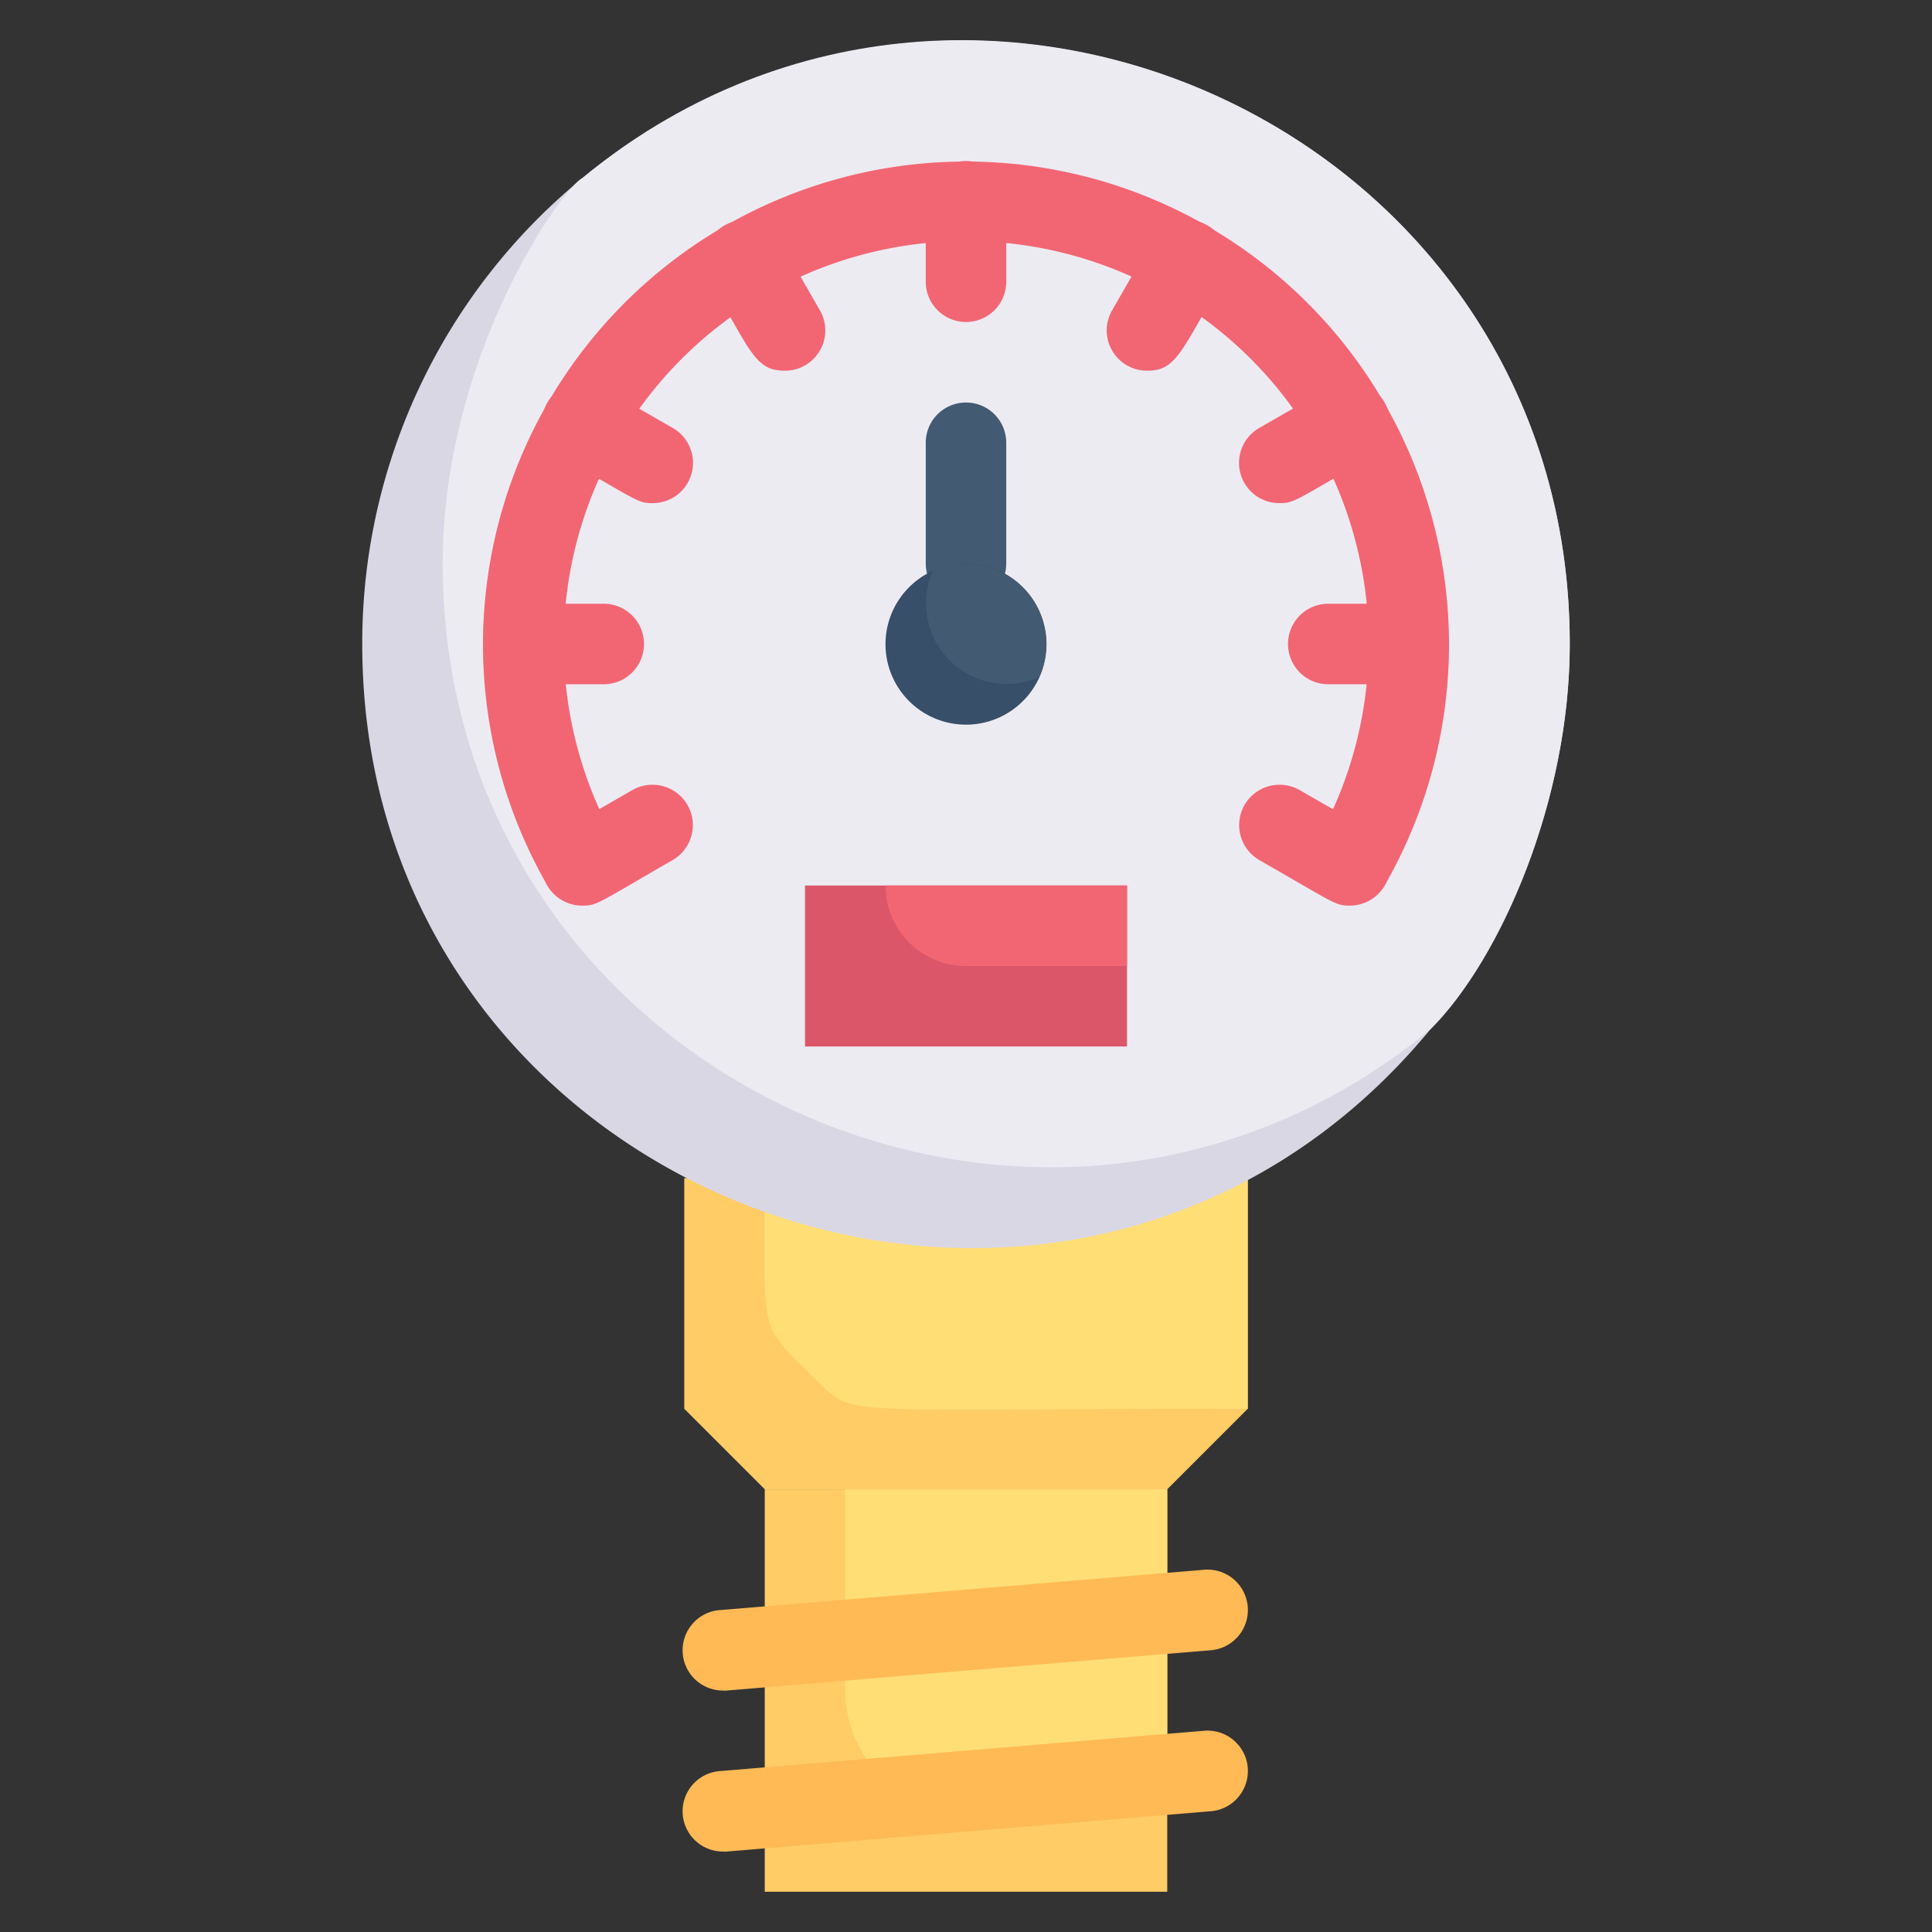 <svg xmlns="http://www.w3.org/2000/svg" viewBox="0 0 48 48"><rect x="0" y="0" width="48" height="48" fill="#333333" stroke="none"/><defs><style>.cls-1{fill:#fc6;}.cls-2{fill:#ffde76;}.cls-3{fill:#dad7e5;}.cls-4{fill:#edebf2;}.cls-5{fill:#f26674;}.cls-6{fill:#425b72;}.cls-7{fill:#db5669;}.cls-8{fill:#ffba55;}.cls-9{fill:#374f68;}</style></defs><title>Pressure Meter</title><g id="Pressure_Meter" data-name="Pressure Meter"><polygon class="cls-1" points="31 29.27 31 35 29 37 19 37 17 35 17 29.27 31 29.27"/><path class="cls-2" d="M31,29.27V35c-9.95,0-9.8.2-10.59-.59-1.62-1.62-1.41-1-1.41-5.14Z"/><path class="cls-3" d="M39,16c0,3.87-1.71,7.82-3.46,9.57C26.63,36.37,9,30,9,16A14.93,14.93,0,0,1,14.43,4.46l0,0C24.11-3.55,39,3.24,39,16Z"/><path class="cls-4" d="M39,16c0,3.87-1.71,7.82-3.46,9.57C25.88,33.55,11,26.75,11,14c0-5.2,3-9.36,3.46-9.57C24.11-3.55,39,3.24,39,16Z"/><rect class="cls-1" x="19" y="37" width="10" height="10"/><path class="cls-2" d="M29,37v8H24a3,3,0,0,1-3-3V37Z"/><path class="cls-5" d="M32.71,20.91a10,10,0,1,0-17.41,0A1,1,0,1,1,13.6,22a12,12,0,1,1,20.8,0A1,1,0,1,1,32.71,20.91Z"/><path class="cls-5" d="M23,7V5a1,1,0,0,1,2,0V7A1,1,0,0,1,23,7Z"/><path class="cls-5" d="M19.5,9.21c-.73,0-.84-.46-1.87-2.24a1,1,0,0,1,1.74-1l1,1.74A1,1,0,0,1,19.5,9.21Z"/><path class="cls-5" d="M16.2,12.5c-.35,0-.36-.06-2.23-1.13a1,1,0,0,1,1-1.74l1.74,1A1,1,0,0,1,16.2,12.5Z"/><path class="cls-5" d="M15,17H13a1,1,0,0,1,0-2h2A1,1,0,0,1,15,17Z"/><path class="cls-5" d="M14.47,22.5a1,1,0,0,1-.5-1.87l1.74-1a1,1,0,0,1,1,1.74C14.85,22.44,14.84,22.5,14.47,22.5Z"/><path class="cls-5" d="M28.5,9.21a1,1,0,0,1-.87-1.5l1-1.74a1,1,0,0,1,1.74,1C29.32,8.78,29.21,9.21,28.5,9.21Z"/><path class="cls-5" d="M31.79,12.5a1,1,0,0,1-.5-1.87l1.74-1a1,1,0,0,1,1,1.74C32.17,12.44,32.16,12.5,31.79,12.5Z"/><path class="cls-5" d="M35,17H33a1,1,0,0,1,0-2h2A1,1,0,0,1,35,17Z"/><path class="cls-5" d="M33.53,22.5c-.36,0-.37-.06-2.24-1.13a1,1,0,0,1,1-1.74l1.74,1A1,1,0,0,1,33.53,22.5Z"/><path class="cls-6" d="M23,14V11a1,1,0,0,1,2,0v3A1,1,0,0,1,23,14Z"/><rect class="cls-7" x="20" y="22" width="8" height="4"/><path class="cls-5" d="M28,22v2H24a2,2,0,0,1-2-2Z"/><path class="cls-8" d="M18,42a1,1,0,0,1-.08-2l12-1a1,1,0,0,1,.16,2C16.34,42.14,18.14,42,18,42Z"/><path class="cls-8" d="M18,46a1,1,0,0,1-.08-2l12-1a1,1,0,0,1,.16,2C16.34,46.14,18.14,46,18,46Z"/><path class="cls-9" d="M26,16a2,2,0,1,1-2.82-1.82A2,2,0,0,1,26,16Z"/><path class="cls-6" d="M25.82,16.82a2,2,0,0,1-2.64-2.64A2,2,0,0,1,25.82,16.82Z"/></g></svg>